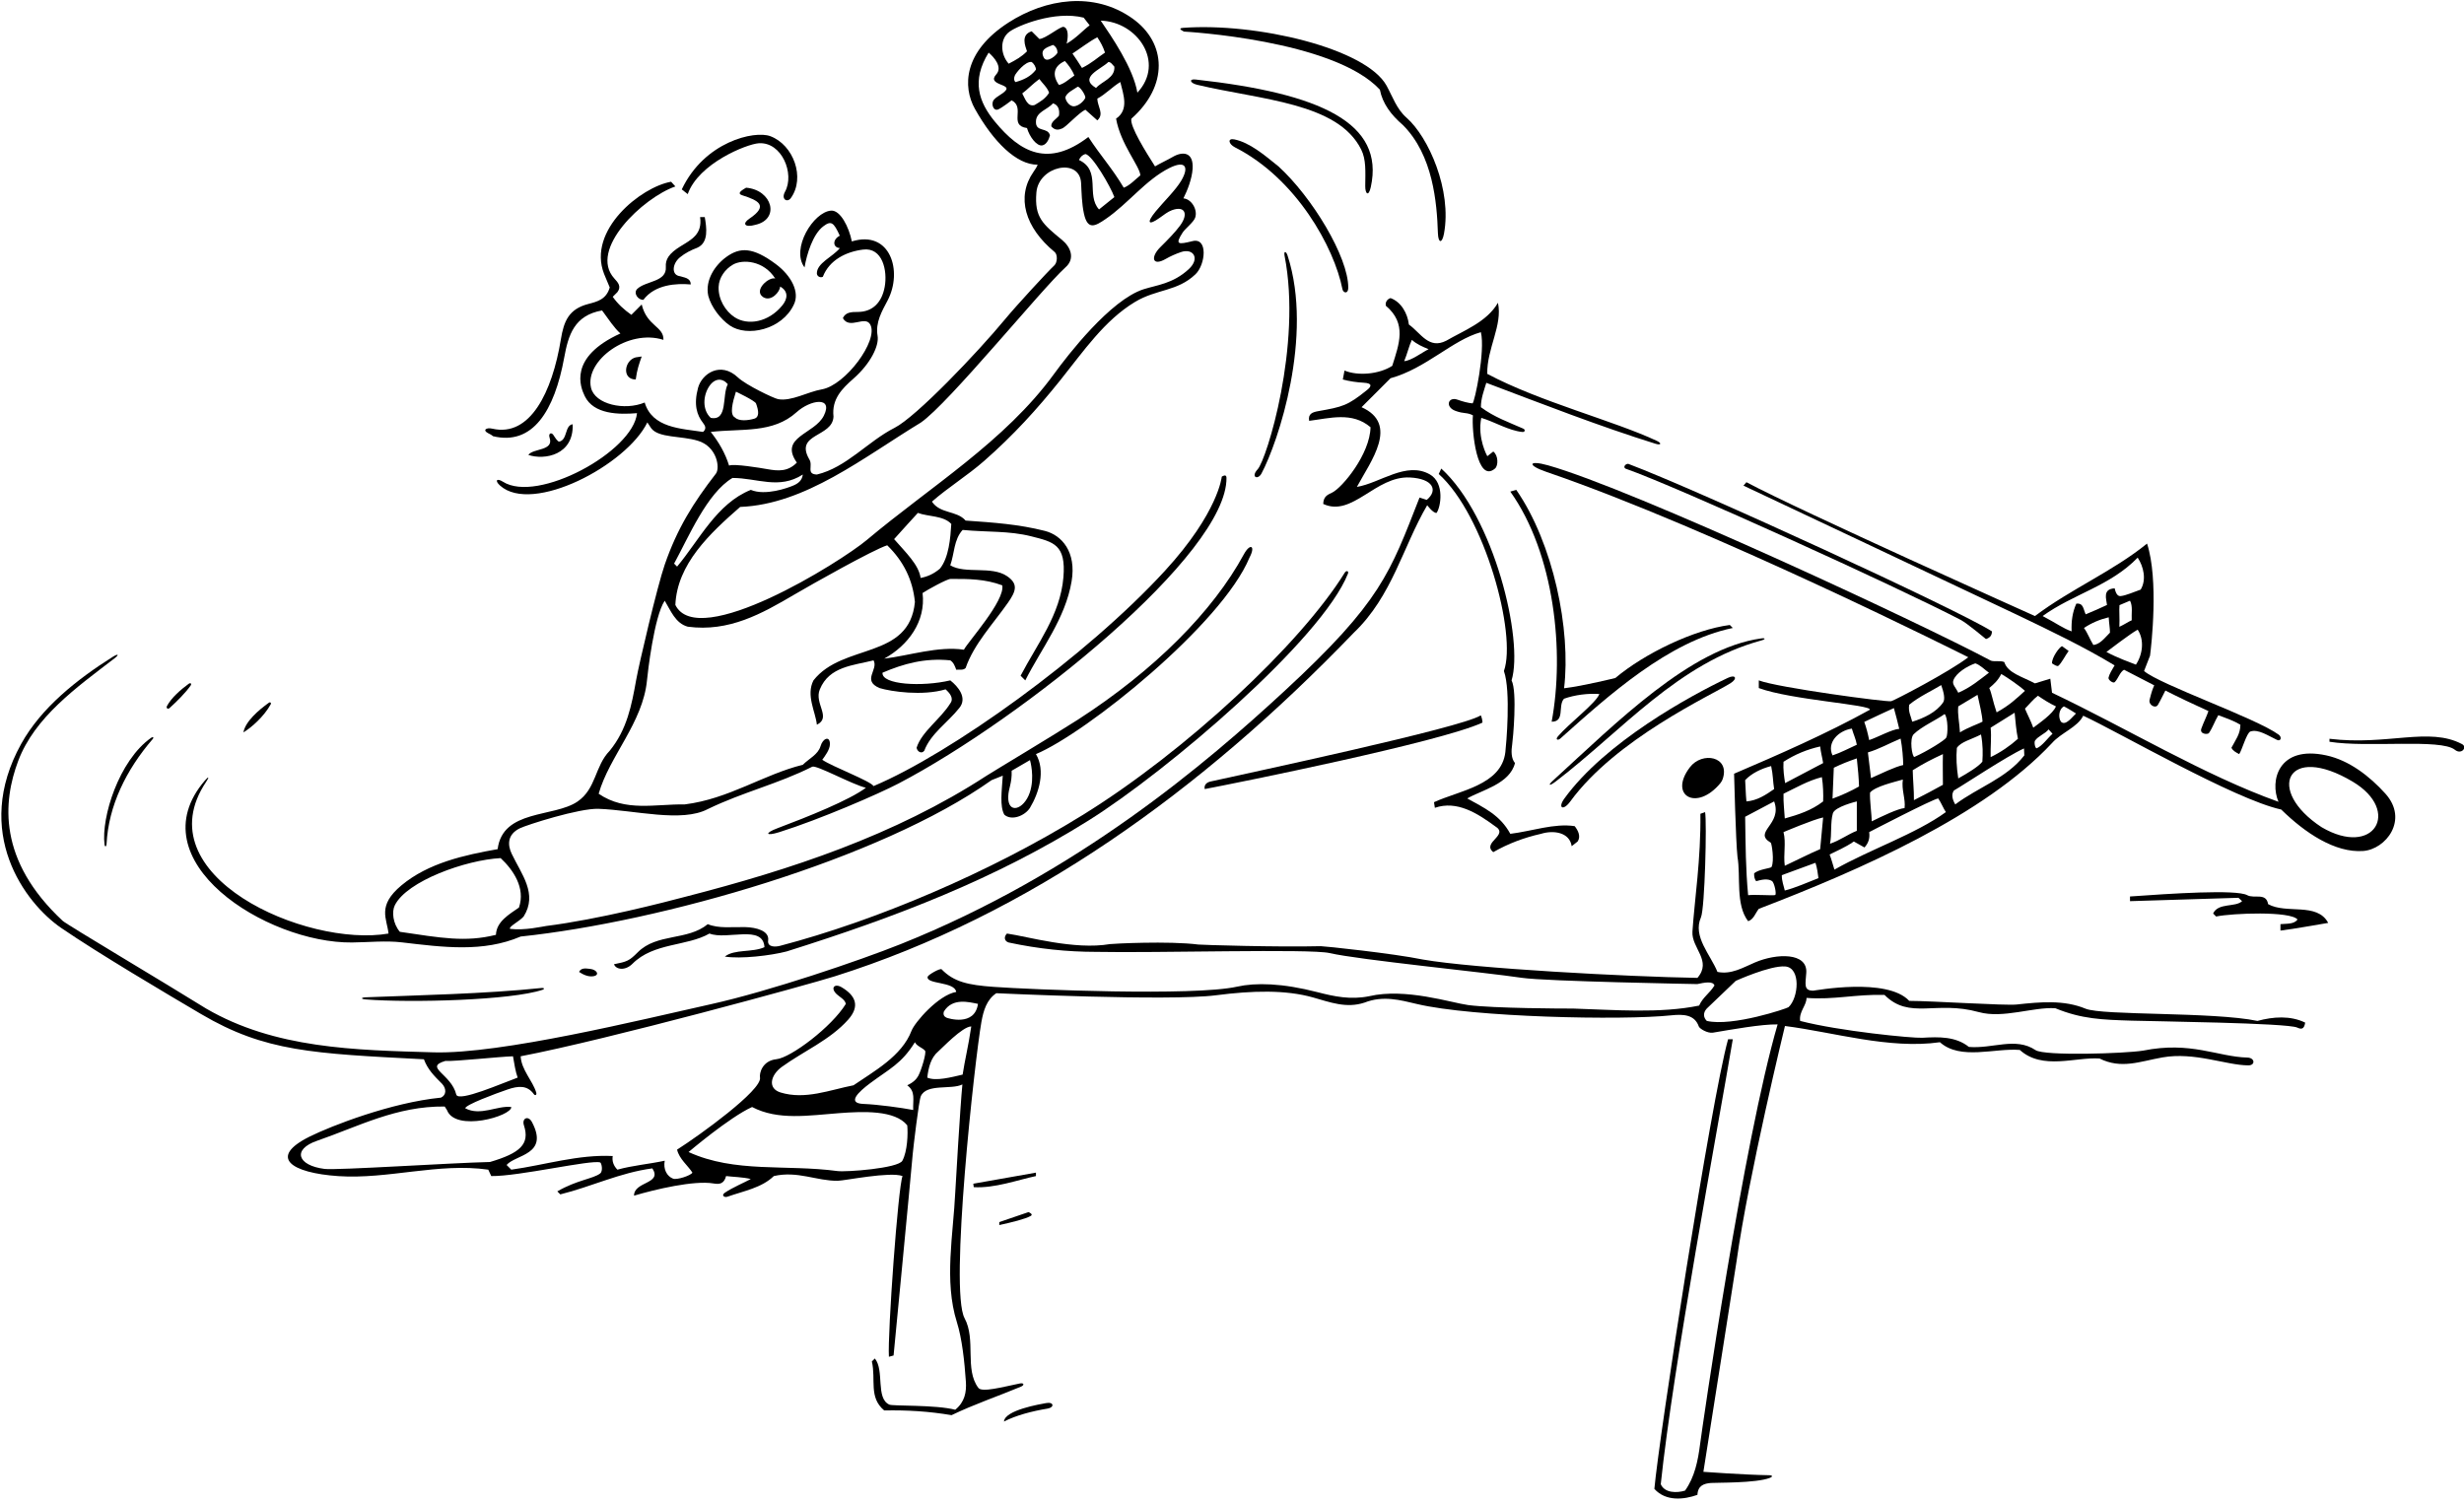 <?xml version="1.0" encoding="UTF-8"?>
<svg xmlns="http://www.w3.org/2000/svg" xmlns:xlink="http://www.w3.org/1999/xlink" width="518pt" height="316pt" viewBox="0 0 518 316" version="1.1">
<g id="surface1">
<path style=" stroke:none;fill-rule:nonzero;fill:rgb(0%,0%,0%);fill-opacity:1;" d="M 474.578 214.629 C 465.258 212.688 442 213.535 438.449 212.062 C 433.898 210.176 428.941 210.641 423.93 211.184 C 421.578 211.438 405.945 210.418 401.375 210.418 C 396.715 205.402 381.488 208.273 381.176 208.273 C 379.109 208.266 379.574 206.855 379.73 204.504 C 380.012 200.211 373.512 200.383 368.938 202.34 C 366.379 203.434 363.953 204.926 361.055 204.328 C 359.609 200.719 355.801 196.895 357.586 192.855 C 358.41 190.984 358.844 172.781 358.457 170.727 L 357.469 171.086 C 357.59 180.637 356.238 189.141 355.797 195.844 C 355.57 199.328 359.98 201.973 356.844 205.582 C 342.312 205.348 309.883 203.609 299.141 201.727 C 292.855 200.43 278.293 198.902 277.672 198.918 C 268.688 199.148 252.516 198.652 251.93 198.574 C 245.68 197.777 233.824 198.398 233.344 198.48 C 225.848 199.762 216.02 196.883 211.691 196.262 C 210.973 196.98 211.152 197.875 212.051 198.145 C 218.32 199.488 224.414 200.113 230.418 200.113 C 242.871 200.383 275.449 199.418 279.523 200.367 C 285.645 201.793 312.125 204.402 319.945 205.57 C 324.922 206.316 356.816 206.887 356.816 206.887 C 358.254 206.578 360.137 206.18 360.426 207.191 C 359.352 208.895 358.008 209.613 357.203 211.406 C 348.957 213.105 339.371 212.301 330.68 212.031 C 329.211 212.051 313.875 211.992 308.648 211.297 C 305.164 210.836 295.477 207.645 287.852 209.434 C 283.949 210.223 280.516 209.504 277 208.594 C 269.539 206.664 263.973 206.559 260.078 207.426 C 250.969 209.457 216.523 208.027 208.887 207.473 C 203.48 207.078 200.535 206.43 197.953 203.781 C 197.656 203.48 195.105 204.949 195.02 205.34 C 194.648 206.973 200.668 206.297 201.027 208.535 C 197.27 209.176 192.301 214.938 191.625 216.707 C 189.582 222.043 183.719 225.219 179.434 228.16 C 174.426 229.145 169.27 231.258 164.098 229.676 C 161.309 228.82 161.984 226.02 164.363 224.293 C 168.863 221.031 174.52 218.633 178.312 214.359 C 180.801 211.555 179.941 209.34 176.934 207.555 C 175.469 206.684 174.48 207.676 175.906 209.02 C 176.555 209.633 177.625 210.109 177.82 211.047 C 174.848 215.898 166.258 222.363 163.227 222.68 C 160.273 222.992 159.605 225.605 159.773 226.543 C 160.25 229.172 147 238.734 142.34 241.691 C 142.789 243.66 144.672 245.094 145.566 246.527 C 145.207 247.156 142.293 248.098 141.504 247.793 C 140.191 247.289 139.406 245.812 139.742 244.02 C 136.426 244.734 133.023 245.004 129.797 245.902 C 128.988 245.094 128.633 244.109 128.812 243.035 C 121.555 242.676 114.566 244.914 107.484 245.902 L 106.5 244.914 C 108.379 242.711 115.473 242.789 111.84 235.91 C 111.059 234.426 109.656 235.086 110.145 236.586 C 111.441 240.547 109.32 242.43 103.008 244.289 C 94.941 244.469 70.738 246.062 68.234 245.746 C 62.5 245.02 61.406 241.645 66.629 239.84 C 75.367 236.82 83.336 232.512 93.488 232.625 L 93.957 233.355 C 95.723 238.07 107.605 234.629 107.484 232.73 C 104.531 232.371 101.035 234.699 97.809 233 C 97.809 232.281 104.07 229.945 106.711 229.043 C 108.887 228.297 110.844 228.078 112.23 230.031 C 112.492 230.402 112.895 230.219 112.723 229.66 C 111.957 227.172 109.605 224.918 109.457 222.066 C 127.832 218.547 169.945 207.008 175.555 205.234 C 216.211 192.387 252.422 166.465 284.625 133.004 C 292.688 125.301 294.93 114.906 300.035 106.215 C 300.035 106.215 301.289 107.918 302.008 107.828 C 302.879 106.633 303.758 101.547 300.605 99.742 C 295.652 96.906 290.133 101.562 285.254 102.363 C 288.18 96.941 294.188 89.184 286.238 85.605 L 292.332 79.516 C 299.762 77.477 305.355 71.48 311.324 69.836 C 312.273 73.781 310.027 84.516 309.57 84.805 C 308.699 84.73 307.543 84.438 306.414 84.027 C 304.445 83.316 303.719 85.547 305.977 86.379 C 307.777 87.043 308.352 86.645 309.648 87.312 C 309.348 90.586 310.52 101.711 314.281 98.508 C 315.016 97.895 315 95.73 313.926 94.926 L 312.672 95.91 C 312.672 95.91 310.535 92.141 311.406 87.848 C 314.195 88.676 317.137 90.52 320.047 90.816 C 320.594 90.871 320.723 90.332 320.223 90.109 C 317.191 88.77 314.094 87.684 311.324 85.605 C 311.324 83.727 311.988 82.07 312.461 80.48 C 324.156 84.895 336.438 89.691 348.062 93.301 C 349.172 93.645 349.434 93.207 348.289 92.672 C 339.23 88.426 323.719 84.484 312.66 78.598 C 312.57 73.223 315.934 68.395 314.91 63.652 C 312.582 67.688 307.727 69.492 304.047 71.625 C 300.371 73.508 298.691 70.016 296.184 68.223 C 295.914 65.895 294.57 63.477 292.332 62.668 C 291.703 62.848 291.164 63.477 291.344 64.281 C 295.824 68.047 294.121 72.348 292.688 76.914 C 289.91 78.707 285.434 79.066 282.652 77.902 L 282.297 79.781 C 283.609 80.145 285.195 80.379 286.719 80.465 C 288.496 80.562 288.363 81.203 287.441 81.949 C 283.277 85.316 282.273 85.52 277.109 86.441 C 275.969 86.645 274.941 86.977 275.219 88.473 C 279.52 87.938 284.266 86.504 288.121 89.816 C 288.016 95.48 282.176 102.523 280.062 103.555 C 279.137 104.004 278.23 104.316 278.176 105.945 C 284.309 108.793 289.176 100.004 296.414 100.383 C 301.27 100.637 302.383 103.062 299.941 105.094 L 298.426 104.602 C 292.223 120.398 290.449 126.426 269.992 145.312 C 253.66 160.387 226.629 183.574 189.34 198.488 C 180.609 201.98 161.777 208.371 149.535 211.098 C 134.68 214.406 105.324 221.633 91.191 221.238 C 74.578 220.773 57.793 220.453 43.332 212.031 C 34.551 206.566 14.043 194.395 13.172 193.586 C -0.512 180.836 0.625 168.492 3.82 159.988 C 7.277 150.785 16.059 144.543 24.066 138.41 C 25.133 137.594 24.863 137.359 23.68 138.102 C 16.223 142.805 8.676 148.766 4.453 156.387 C -5.844 174.965 5.23 189.855 12.879 195.094 C 20.723 200.465 34.953 208.879 42.285 213.195 C 55.715 221.105 65.746 221.488 89.117 222.695 C 89.926 224.844 91.18 226.098 92.973 227.891 C 93.863 228.891 93.867 230.219 92.703 230.758 C 82.289 231.781 69.664 236.68 65.102 238.945 C 56.305 243.316 61.203 246.582 71.125 247.258 C 81.586 247.965 92.18 244.406 102.648 245.902 L 103.273 247.246 C 109.012 247.336 124.25 243.762 126.176 244.387 C 126.453 244.477 126.84 246.176 126.168 246.699 C 124.758 247.801 121.215 248.098 117.164 250.469 L 117.789 251.098 C 124.332 249.484 130.336 246.527 137.145 245.633 C 139.297 248.949 133.289 248.32 133.289 251.367 C 137.727 250.051 145.926 248.102 150.016 248.805 C 151.195 249.008 152.203 248.938 152.645 247.246 C 153.988 247.422 156.219 247.457 157.84 247.871 C 156.652 248.527 154.004 249.645 152.383 250.75 C 151.562 251.309 152.285 251.816 152.934 251.586 C 156.359 250.379 160.121 249.73 162.68 247.246 C 167.668 246.098 171.691 248.297 176.125 248.238 C 177.586 248.219 187.141 246.258 189.738 247.246 C 188.805 249.508 186.578 280.305 186.871 285.234 L 187.855 284.965 C 187.855 284.965 191.395 248.207 191.891 242.492 C 191.98 241.477 193.16 231.391 193.578 230.461 C 194.797 227.75 199.988 229.152 202.32 227.984 C 201.875 232.449 200.879 249.484 200.824 250.621 C 200.418 259.484 198.43 269.273 201.152 277.93 C 202.262 281.461 202.766 286.266 203.055 290.477 C 203.203 292.676 202.824 294.738 200.816 296.375 C 196.695 295.301 187.723 295.637 186.965 295.297 C 184.027 293.977 185.98 288.086 183.914 285.594 L 183.289 286.219 C 184.184 290.074 182.57 293.746 185.887 296.523 C 190.812 296.434 195.203 296.703 200.043 297.512 C 204.82 295.211 209.918 293.492 214.641 291.516 C 215.414 291.191 215.281 290.668 214.375 290.855 C 210.777 291.586 206.434 292.785 205.68 291.781 C 202.73 287.871 205.234 281.66 202.777 277.121 C 199.559 271.184 204.949 222.586 206.316 214.863 C 206.746 212.453 207.43 210.156 209.449 208.805 C 209.449 208.805 245.711 210.52 255.629 209.238 C 263.34 208.242 270.266 208.074 276.004 209.688 C 279.59 210.695 283.043 212.051 286.867 210.777 C 290.762 209.25 294.316 210.23 297.895 211.078 C 309.578 213.852 340.918 214.559 351.32 213.457 C 353.961 213.176 356.262 213.324 357.133 215.793 C 357.301 216.27 358.988 217.285 360.113 217.098 C 364.023 216.445 370.363 215.293 373.703 215.363 C 366.523 239.965 357.852 300.133 357.402 303.637 C 356.953 307.141 356.262 310.547 354.246 313.371 C 352.543 313.906 349.945 313.906 349.137 312.023 C 351.75 287.086 361.098 237.359 364.281 218.484 L 363.293 218.484 C 359.695 231.379 348.734 302.375 347.793 313.012 C 350.215 315.699 354.004 315.273 356.844 314.266 C 356.945 312.281 358.234 311.887 359.703 311.766 C 360.824 311.676 369.148 311.832 372.059 310.703 C 372.715 310.449 372.676 310.152 371.938 310.141 C 366.547 310.051 358.098 309.426 358.098 309.426 C 360.211 295.93 364.855 266.719 365.066 265.184 C 367.566 247.227 375.246 215.699 375.246 215.699 C 385.371 216.973 397.164 220.633 407.824 219.109 C 412.125 222.965 419.426 220.285 424.621 220.734 C 429.371 225.035 436.359 222.176 441.379 222.535 C 445.984 224.809 449.82 223.156 454.59 222.305 C 461.332 221.102 467.996 223.949 472.645 223.977 C 474.188 223.984 474.059 222.379 472.453 222.336 C 466.172 222.168 460.59 218.852 450.516 220.879 C 446.684 221.492 429.809 222.035 427.926 220.77 C 423.734 217.957 418.945 220.516 413.918 220.098 C 411.141 217.883 407.645 217.969 404.133 218.172 C 402.098 218.289 386.637 216.773 378.438 214.629 C 378.168 212.66 379.781 211.406 379.781 209.793 C 385.516 210.238 390.176 208.984 396.176 209.164 C 401.469 214.457 406.922 210.266 416.004 212.777 C 421.109 214.191 427.453 211.656 432.086 211.965 C 437.641 214.25 441.941 214.379 448.098 214.574 C 452.562 214.715 480.84 215.055 482.945 216.031 C 483.738 216.398 484.391 216.469 484.613 214.988 C 481.477 213.465 477.895 213.734 474.578 214.629 Z M 296.812 71.449 C 297.797 72.348 299.098 72.914 300.328 73.406 C 299.016 74.066 296.617 75.867 295.199 75.922 C 295.848 74.398 296.184 72.793 296.812 71.449 Z M 93.598 223.051 C 95.773 223.156 104.887 222.156 107.844 222.066 C 108.113 223.59 108.367 225.309 108.828 226.547 C 105.605 227.711 96.449 231.738 95.926 230.133 C 94.895 225.77 89.027 224.398 93.598 223.051 Z M 189.703 244.02 C 188.836 245.629 177.852 246.438 176.051 246.195 C 165.215 244.742 154.508 246.652 144.754 242.195 C 144.754 242.195 153.359 234.879 158.109 232.73 C 163.555 235.594 170.027 234.5 176.398 234.02 C 181.492 233.637 188.148 233.359 190.727 236.582 C 190.902 238.301 190.773 242.043 189.703 244.02 Z M 193.047 226.18 C 192.656 226.887 192.008 227.566 190.727 228.16 C 192.516 229.504 191.891 231.117 191.98 233.355 C 189.574 232.891 184.539 232.195 181.539 232.082 C 177.926 231.949 180.508 229.527 182.934 227.719 C 186.973 224.707 189.512 223.66 192.34 219.109 C 192.73 219.949 193.891 220.23 194.469 220.891 C 194.812 221.289 193.691 225.008 193.047 226.18 Z M 202.371 225.918 C 200.043 226.457 196.727 227.352 194.938 226.547 C 195.184 224.441 195.688 222.344 197.254 221.039 C 197.949 220.457 202.344 215.789 204.188 215.789 C 203.562 220.039 202.844 222.801 202.371 225.918 Z M 198.949 213.934 C 198.527 213.715 198.211 213.371 198.43 212.66 C 200.223 209.703 203.73 210.68 205.598 211.047 C 204.91 215.891 199.219 214.074 198.949 213.934 Z M 375.996 211.742 C 375.723 212 364.191 215.887 358.812 214.629 C 358.098 213.914 357.98 212.934 358.812 212.031 L 364.906 206.207 C 364.906 206.207 372.129 202.934 375.301 203.18 C 378.629 203.441 378.133 209.758 375.996 211.742 "/>
<path style=" stroke:none;fill-rule:nonzero;fill:rgb(0%,0%,0%);fill-opacity:1;" d="M 21.973 177.523 C 22.051 178.148 22.371 178.008 22.402 177.441 C 22.801 169.391 26.551 161.812 32.082 155.395 C 32.395 155.035 32.184 154.82 31.781 155.102 C 24.992 159.867 21.27 171.848 21.973 177.523 "/>
<path style=" stroke:none;fill-rule:nonzero;fill:rgb(0%,0%,0%);fill-opacity:1;" d="M 74.02 198.141 C 77.523 198.105 81.059 197.715 84.488 198.117 C 93.148 199.137 101.551 200.27 109.457 196.891 C 138.906 193.805 184.941 180.699 208.465 164.008 L 210.809 163.074 C 210.602 166.32 210.145 169.48 211.133 171.27 C 212.652 172.617 215.453 171.531 216.531 169.828 C 218.41 166.695 219.844 162.035 217.785 158.539 C 228.395 154.09 256.887 131.215 262.672 117.234 C 264.023 114.707 262.809 114.105 261.48 116.559 C 255.016 128.477 242.758 140.883 226.602 151.297 C 221.816 154.383 208.719 162.227 207.395 163.086 C 188.07 175.66 166.113 182.848 144.312 188.469 C 139.629 189.707 125.883 193.281 114.801 194.676 C 114.082 194.766 110.316 195.664 107.219 195.277 C 106.934 194.777 109.105 193.777 110.086 192.68 C 113.09 187.91 109.617 183.805 107.566 179.477 C 106.738 177.723 106.559 175.473 109.277 174.137 C 110.758 173.41 121.781 169.895 125.828 170.039 C 133.434 170.316 143.301 172.988 148.793 170.098 C 156.234 166.496 163.531 164.828 170.75 161.191 C 171.617 160.758 179.078 164.902 182.035 165.617 C 178.543 168.223 169.938 171.676 163.395 174.141 C 160.699 175.152 160.938 175.855 163.844 174.941 C 172.414 172.246 184.68 166.926 188.926 164.703 C 214.973 151.074 258.027 116.469 257.84 100.445 C 257.828 99.512 256.848 100.215 256.848 100.215 C 256.848 100.215 256.152 107.742 244.891 120.012 C 228.344 138.039 199.871 158.43 183.645 165.262 C 183.02 164.188 174.926 161.16 172.863 159.727 C 173.43 158.949 174.461 157.602 174.473 156.449 C 174.492 154.637 173 155.148 172.496 156.879 C 171.988 158.625 170.082 159.473 168.773 160.781 C 160.441 162.844 153.273 167.949 143.953 169.113 C 137.684 169.023 131.5 170.727 125.855 166.871 C 128.105 158.969 135.156 151.945 136.016 143.016 C 136.152 141.555 137.504 129.602 139.742 126.285 C 140.996 128.348 141.98 131.035 144.582 131.75 C 153.277 132.91 160.172 129.008 167.012 124.988 C 170.746 122.797 183.559 115.578 186.516 114.637 C 190.008 118.039 191.891 121.984 192.34 126.555 C 191.172 138.738 177.195 135.156 171.012 143.039 C 169.398 146.176 171.461 149.672 171.73 152.359 C 174.867 150.836 171.102 147.879 172.355 144.922 C 174.328 140.082 179.434 139.902 183.645 138.828 C 184.723 140.801 181.137 143.039 184.902 144.652 C 187.359 145.398 193.949 146.355 198.789 144.922 C 199.684 145.727 200.582 146.805 199.773 147.879 C 197.715 151.195 193.77 153.793 192.695 157.195 C 192.785 157.914 193.684 158.629 194.309 157.824 C 195.652 154.238 199.238 151.91 201.656 148.863 C 203.449 146.715 201.387 144.297 199.773 143.039 C 193.852 144.434 185.297 143.961 185.527 141.426 C 189.918 139.547 194.398 138.289 199.773 138.828 C 200.492 139.277 200.762 140.082 201.027 140.801 C 201.656 140.711 202.461 140.98 203 140.441 C 204.742 135.387 208.781 131.172 211.93 126.668 C 213.621 124.246 214.09 122.746 211.703 121.121 C 208.445 118.906 202.91 120.73 199.773 118.848 C 200.672 116.34 200.492 113.473 202.371 111.41 C 207.578 111.914 212.078 111.555 216.824 112.758 C 221.496 113.945 224.137 114.48 223.559 121.375 C 222.895 129.246 218.082 135.328 214.559 142.055 L 215.543 143.039 C 218.922 136.363 223.965 130.047 225.281 122.211 C 226.32 116.027 223.23 112.516 219.648 111.609 C 214.145 110.219 208.969 109.859 203 109.441 C 201.117 107.289 197.664 108.066 195.918 105.461 C 199.277 102.504 203.395 99.969 206.871 96.922 C 213.062 91.492 218.02 86.023 222.906 79.93 C 227.793 73.832 232.188 67.344 238.605 63.48 C 243.195 60.719 247.516 61.309 251.328 57.652 C 253.438 55.629 253.996 49.891 250.707 50.691 C 247.672 51.434 246.961 51.477 248.629 48.883 C 249.125 48.109 250.922 46.715 251.254 45.77 C 251.828 44.141 250.531 41.848 248.785 41.703 C 249.648 39.98 250.582 37.594 250.719 35.488 C 250.949 31.891 248.598 31.781 246.535 32.992 C 245.535 33.582 243.801 34.383 242.82 34.98 C 240.973 32.086 237.41 26.418 237.855 24.945 C 245.605 18.094 245.352 9.031 238.039 3.859 C 229.961 -1.855 219.82 -0.281 212.035 4.727 C 202.469 10.883 202.371 18.27 204.953 22.883 C 208.82 29.789 213.684 34.656 218.141 34.625 C 217.977 35.098 217.629 35.609 217.273 36.125 C 213.578 41.41 215.484 47.852 221.727 52.992 C 222.363 53.523 222.312 55.188 221.629 55.816 C 220.363 56.977 213.707 64.195 211.336 67.066 C 205.469 74.16 192.609 87.637 188.066 89.941 C 182.434 92.801 177.938 98.293 171.73 99.762 C 169.398 99.672 171.012 97.883 170.117 96.535 C 166.98 91.07 175.047 91.969 175.223 87.578 C 174.82 83.902 177.016 81.711 179.426 79.594 C 183.059 76.398 184.84 72.652 184.492 70.602 C 184.012 67.777 185.383 65.48 186.598 63.168 C 189.824 57.031 187.191 48.273 179.078 50.754 C 178.469 47.703 176.66 44.141 174.711 44.281 C 170.996 44.555 166.211 52.324 169.133 56.219 C 169.602 53.453 170.883 49.258 173.051 47.602 C 174.723 46.324 175.254 46.707 176.547 49.551 C 174.934 50.387 175.086 52.07 176.566 52.156 C 175.078 54.004 171.617 55.332 171.73 57.562 C 171.809 58.109 172.445 58.457 172.984 58.188 C 174.352 54.648 177.883 52.914 181.445 52.469 C 185.508 51.957 186.613 56.867 185.988 60.309 C 185.398 63.531 183.508 65.578 180.324 65.582 C 179.016 65.582 177.766 65.613 177.195 66.879 C 178.613 69.398 181.895 66.18 182.977 68.273 C 184.699 71.609 177.711 81 172.777 81.855 C 169.793 82.371 166.348 84.434 163.574 83.914 C 162.648 83.738 156.836 80.957 155.129 79.348 C 151.477 75.902 147.551 78.559 146.75 81.531 C 145.789 85.098 146.516 87.281 147.785 88.898 C 148.277 89.527 148.566 90.133 147.805 90.805 C 143.148 90.086 137.145 89.996 135.531 84.621 C 131.312 86.391 125.074 85.027 124.246 81.52 C 122.914 75.867 132.004 69.066 139.473 71.449 C 139.562 68.582 136.031 68.641 134.902 64.012 L 132.73 66.188 C 131.207 65.109 129.887 63.922 128.812 62.398 L 129.797 61.414 C 130.684 60.23 129.93 59.398 129.16 58.559 C 123.609 52.48 135.188 41.562 141.98 39.195 L 141.086 38.207 C 134.762 39.305 123.414 48.402 126.988 57.566 C 127.367 58.535 127.805 59.477 128.184 60.43 C 127.465 62.953 125.562 63.414 123.66 63.91 C 119.574 64.973 118.535 67.523 117.914 71.316 C 116.094 82.453 111.441 91.941 103.523 90.125 C 102.156 89.809 101.438 90.469 102.605 91.062 C 102.98 91.254 103.367 91.434 103.633 91.699 C 111.992 93.738 116.566 86.379 118.617 75.145 C 119.469 70.484 120.703 66.297 126.57 65.266 C 127.902 67.074 129.191 69.031 130.426 70.105 C 119.438 75.109 122 81.363 122.938 83.289 C 124.812 87.145 130.156 87.176 133.918 86.859 C 133.121 94.941 112.988 105.906 105.727 101.273 C 104.449 100.461 103.945 101.016 105.121 102.078 C 111.93 108.207 131.738 97.758 136.09 88.805 L 136.891 90.02 C 138.457 92.121 143.203 91.578 146.734 92.668 C 150.77 93.91 151.402 98.41 150.504 99.57 C 145.711 105.762 142.367 111.117 139.742 118.715 C 138.184 123.223 134.352 139.523 133.742 142.93 C 132.801 148.199 131.832 153.359 128.184 157.824 C 125.023 161.055 125.371 165.816 121.395 168.523 C 116.43 171.895 105.672 170.113 104.617 178.52 C 97.672 179.754 90.082 181.391 84.398 186.129 C 79.215 190.449 81.348 193.109 81.68 196.262 C 64.375 199.266 30.078 184.086 43.352 164.344 C 44.039 163.324 43.887 163.145 43.078 164.086 C 28.594 180.926 56.012 198.336 74.02 198.141 Z M 212.676 162.035 L 216.531 159.797 C 216.531 159.797 217.598 163.379 216.484 166.633 C 215.23 170.281 211.84 171.238 211.957 167.465 C 212.016 165.703 212.77 164.652 212.676 162.035 Z M 199.832 121.711 C 203.562 121.684 207.117 121.715 210.703 123.059 C 211.32 126.305 203.449 134.977 202.641 136.59 C 197.266 135.781 191.082 137.844 185.887 138.469 C 190.902 135.691 194.668 130.676 193.949 124.672 C 195.027 123.953 199.09 121.715 199.832 121.711 Z M 199.988 110.156 C 199.809 113.113 199.48 117.223 197.598 119.551 C 196.266 120.672 194.969 121.234 193.535 121.504 C 193.172 118.746 190.434 116.176 187.965 113.34 C 188.875 112.293 192.965 107.828 192.965 107.828 C 195.027 108.633 198.375 108.363 199.988 110.156 Z M 239.109 19.48 C 238.238 14.301 233.664 7.66 231.402 4.34 C 239.105 4.547 245.016 13.121 239.109 19.48 Z M 230.418 18.496 C 226.652 16.258 231.492 14.555 233.016 13.031 C 233.555 13.031 233.91 13.656 234.27 14.016 C 234.449 16.434 231.672 17.062 230.418 18.496 Z M 232.301 11.059 C 230.688 12.133 229.523 13.273 227.461 14.285 C 226.82 13.309 226.164 12.223 225.461 11.258 C 226.984 10.27 229.078 8.66 230.688 7.836 C 231.402 8.91 231.926 9.895 232.301 11.059 Z M 218.5 16.613 C 219.176 17.551 220.129 18.316 220.555 19.496 C 219.715 20.828 218.68 21.363 217.516 22.078 C 215.992 22.527 215.523 20.734 214.902 19.641 C 215.84 18.973 217.145 17.594 218.5 16.613 Z M 213.477 17.258 C 213.117 16.898 213.141 16.379 213.344 15.883 C 213.547 15.387 215.52 12.852 216.863 13.031 C 217.398 13.391 217.785 14.105 217.785 14.645 C 216.711 16.078 215.18 16.793 213.477 17.258 Z M 219.398 12.047 C 218.59 10.344 220.09 9.973 221.367 9.445 C 221.992 9.758 222.32 10.434 222.309 11.031 C 222.301 11.465 220.023 13.48 219.398 12.047 Z M 223.871 12.828 C 224.516 13.535 225.379 14.633 225.859 15.883 C 224.871 16.512 223.785 17.602 222.621 17.867 C 221.215 15.879 221.379 13.957 223.871 12.828 Z M 226.566 18.227 C 227.102 18.227 228.355 20.188 228.141 20.617 C 227.754 21.391 226.766 22.223 225.848 22.348 C 224.953 22.438 224.055 21.363 223.965 20.469 C 224.234 19.48 225.668 18.855 226.566 18.227 Z M 212.199 6.68 C 213.984 5.363 221.727 2.188 227.82 3.711 L 229.074 5.324 C 227.641 6.398 226.297 7.977 224.234 9.18 C 224.609 7.676 224.605 5.93 223.621 5.652 C 222.945 5.465 219.754 8.191 218.5 8.191 L 216.887 6.578 C 214.559 7.297 215.508 9.633 215.902 10.789 C 214.738 11.953 213.66 12.555 212.051 13.391 C 210.297 11.414 210.152 8.191 212.199 6.68 Z M 209.121 25.535 C 205.801 21.492 204.16 16.984 207.84 11.059 C 209.004 12.047 210.805 14.117 209.449 15.629 C 207.328 17.949 212.879 17.629 211.332 19.121 C 210.688 19.832 209.582 20.215 208.941 20.977 C 208.27 21.773 208.82 23.441 209.859 23 C 210.633 22.672 212.676 21.094 212.676 21.094 C 215.633 22.617 211.961 26.383 215.902 26.918 C 216.414 28.715 217.957 30.828 219.152 30.559 C 220.031 30.363 220.527 29.258 220.73 28.453 C 220.281 26.66 217.703 27.883 217.785 25.574 C 217.785 23.516 220.203 23.066 221.367 21.723 C 222.531 22.078 222.801 23.156 222.621 24.32 C 222.086 25.035 220.922 25.574 221.012 26.559 C 221.801 27.48 222.566 27.328 223.348 26.984 C 224.156 26.629 226.922 23.602 228.176 23.066 L 230.688 25.305 C 232.211 23.961 230.688 22.348 230.688 20.734 C 232.391 19.84 233.836 18.258 235.523 17.242 C 236.152 19.84 237.406 23.066 234.629 24.945 C 235.59 30.348 239.645 34.98 239.734 36.863 C 238.75 37.652 237.496 39.016 236.242 39.461 C 233.734 35.25 231.492 32.922 228.805 28.801 C 220.375 35.223 214.543 32.129 209.121 25.535 Z M 234.27 41.434 L 231.047 44.031 C 228.266 40.984 231.582 35.879 226.836 33.637 C 227.191 32.832 227.652 32.555 228.176 32.383 C 229.609 32.562 233.465 39.195 234.27 41.434 Z M 193.594 88.832 C 199.461 84.785 218.84 60.91 223.965 56.23 C 226.078 54.406 225.105 51.953 223.289 50.457 C 219.211 47.098 217.441 45.711 217.879 40.457 C 218.344 34.902 227.004 33.047 227.277 38.496 C 227.375 40.406 227.414 42.84 227.879 44.926 C 228.66 48.488 230.281 47.516 232.441 46.043 C 237.129 42.848 240.867 37.812 245.812 35.336 C 249.281 33.598 250.02 35.141 248.309 38.016 C 247.121 40.004 244.664 42.379 242.988 44.406 C 240.871 46.973 241.523 47.414 243.734 45.836 C 244.738 45.117 245.504 44.512 246.363 44.195 C 249.059 43.199 249.922 44.914 248.098 47.41 C 247.066 48.82 245.434 50.48 243.945 51.949 C 241.816 54.051 242.238 56.059 245.047 54.445 C 246.066 53.859 247.141 53.387 248.273 52.996 C 250.836 52.113 252.359 54.316 249.91 56.582 C 246.59 59.66 243.164 59.926 240.402 60.812 C 233.43 63.059 224.488 74.633 221.59 78.617 C 211.262 92.809 195.559 102.316 182.234 113.516 C 176.723 118.148 146.746 136.875 141.98 127.18 C 142.34 118.578 149.238 112.129 155.602 106.574 C 169.312 106.035 181.496 96.18 193.594 88.832 Z M 154.711 82.34 C 154.711 82.34 158.73 84.242 158.941 84.828 C 159.473 86.305 159.715 87.691 158.551 88.027 C 157.289 88.395 155.359 88.613 154.512 87.766 C 153.32 87.168 154.02 84.539 154.711 82.34 Z M 149.109 81.191 C 150.266 79.473 151.871 79.434 153.004 80.77 C 151.75 83.098 153.094 88.562 149.418 87.848 C 147.625 86.203 147.766 83.188 149.109 81.191 Z M 149.418 90.805 C 155.945 90.051 162.473 91.172 167.465 86.656 C 170.367 84.031 175.223 83.27 173.203 87.367 C 171.273 91.293 163.699 91.832 167.52 97.254 C 165.609 99.219 163.531 99.023 161.309 98.629 C 159.883 98.379 154.258 97.434 153.273 97.883 C 152.465 95.281 151.121 92.953 149.418 90.805 Z M 153.988 100.48 C 159.188 100.48 163.754 102.988 168.773 99.762 C 168.605 101.055 167.777 101.648 166.77 102.078 C 165.613 102.57 160.91 104.281 157.84 102.988 C 150.672 105.855 147 113.562 142.34 119.117 L 141.715 118.488 C 144.73 112.98 148.621 103.66 153.988 100.48 Z M 83 190.324 C 85.516 185.211 97.969 180.773 105.246 180.402 C 107.844 182.82 110.531 186.676 109.098 190.797 C 107.039 192.23 104.352 193.754 104.262 196.531 C 97.809 198.145 92.648 197.164 84.062 195.898 C 82.574 194.137 82.344 191.652 83 190.324 "/>
<path style=" stroke:none;fill-rule:nonzero;fill:rgb(0%,0%,0%);fill-opacity:1;" d="M 56.906 148.078 C 57.074 147.777 56.812 147.527 56.52 147.738 C 54.383 149.266 51.566 151.688 51.172 153.973 C 52.844 152.961 55.473 150.672 56.906 148.078 "/>
<path style=" stroke:none;fill-rule:nonzero;fill:rgb(0%,0%,0%);fill-opacity:1;" d="M 113.895 207.703 C 101.961 208.953 87.676 209.23 76.918 209.664 C 75.902 209.703 75.746 210.027 76.91 210.117 C 86.473 210.855 107.559 210.297 114.074 208.078 C 114.562 207.91 114.359 207.652 113.895 207.703 "/>
<path style=" stroke:none;fill-rule:nonzero;fill:rgb(0%,0%,0%);fill-opacity:1;" d="M 111.07 95.641 C 114.527 96.793 120.645 95.637 120.391 89.191 C 118.691 89.434 119.34 92.453 117.574 92.844 C 117.262 92.914 116.609 91.879 116.371 91.5 C 115.941 90.801 115.219 91.059 115.547 92.051 C 116.461 94.832 112.078 94.215 111.07 95.641 "/>
<path style=" stroke:none;fill-rule:nonzero;fill:rgb(0%,0%,0%);fill-opacity:1;" d="M 121.734 204.328 C 122.578 204.891 123.648 205.402 124.723 205.238 C 126.152 205.027 125.504 203.844 124.051 203.691 C 123.152 203.598 122.195 203.398 121.734 204.328 "/>
<path style=" stroke:none;fill-rule:nonzero;fill:rgb(0%,0%,0%);fill-opacity:1;" d="M 165.375 200.023 C 188.688 192.691 209.285 184.73 228.809 172.516 C 245.422 162.117 277.906 134.398 283.371 120.609 C 283.605 120.02 283.027 119.879 282.711 120.383 C 273.402 135.426 249.371 157.887 227.566 171.367 C 208.023 183.453 184.094 193.574 163.996 198.844 C 162.98 199.109 161.281 199.156 161.484 197.703 C 161.77 195.703 159.016 194.957 156.617 194.906 C 153.934 194.852 151.066 195.242 148.793 194.289 C 144.508 197.82 138.098 196.148 134.066 200.211 C 132.254 202.031 131.801 202.172 129.078 202.715 C 129.504 203.867 131.449 204.137 132.969 202.609 C 137.414 198.148 144.379 198.988 149.148 196.262 C 152.824 197.695 160.441 194.289 160.711 199.129 C 158.109 200.297 154.438 199.488 152.375 201.102 C 155.691 201.648 162.066 200.891 165.375 200.023 "/>
<path style=" stroke:none;fill-rule:nonzero;fill:rgb(0%,0%,0%);fill-opacity:1;" d="M 133.648 79.781 C 133.918 77.723 134.367 76.469 134.902 74.945 L 133.637 75.133 C 131.219 75.758 130.691 79.781 133.648 79.781 "/>
<path style=" stroke:none;fill-rule:nonzero;fill:rgb(0%,0%,0%);fill-opacity:1;" d="M 139.977 56.102 C 140.207 59.348 135.703 59.004 133.918 60.785 C 133.113 61.684 134.188 63.117 135.262 63.027 C 137.684 59.801 142.16 59.531 145.207 59.801 C 145.207 58.367 143.789 58.352 142.613 57.992 C 141.16 57.555 141.379 55.391 142.938 54.105 C 144.008 53.223 145.262 52.578 146.551 52.098 C 149.062 51.02 148.523 47.797 148.164 45.645 L 147.18 45.645 C 147.695 49.254 145.355 50.371 143.062 51.785 C 140.609 53.297 139.867 54.551 139.977 56.102 "/>
<path style=" stroke:none;fill-rule:nonzero;fill:rgb(0%,0%,0%);fill-opacity:1;" d="M 159.516 30.117 C 164.363 29.793 167.109 36.539 165.035 40.301 C 164.141 41.922 165.531 42.645 166.246 41.656 C 169.352 37.355 166.801 30.449 161.953 28.633 C 158.609 27.379 148.074 29.781 143.328 39.82 L 144.582 40.809 C 146.844 34.355 156.957 30.289 159.516 30.117 "/>
<path style=" stroke:none;fill-rule:nonzero;fill:rgb(0%,0%,0%);fill-opacity:1;" d="M 148.898 62.188 C 149.516 64.566 151.504 67.102 153.398 68.41 C 157.059 70.945 164.398 69.324 166.879 64.055 C 168.191 61.43 166.352 57.949 163.113 55.531 C 158.23 51.895 155.562 51.973 152.742 53.988 C 150.383 55.672 148.176 58.836 148.898 62.188 Z M 154.105 55.621 C 156.109 54.473 160.574 54.746 162.973 58.562 C 161.719 58.098 158.289 61.035 160.441 62.469 C 162.152 63.531 164.012 61.25 164.004 60.242 C 165.746 61.211 165.637 62.777 164.457 64.215 C 161.516 67.805 157.172 68.469 154.449 66.699 C 152.488 65.426 150.977 62.906 151.074 60.309 C 151.148 58.355 152.434 56.578 154.105 55.621 "/>
<path style=" stroke:none;fill-rule:nonzero;fill:rgb(0%,0%,0%);fill-opacity:1;" d="M 157.52 45.988 C 155.996 47.012 156.523 47.914 158.828 47.258 C 164.043 46.07 162.352 39.922 156.855 39.461 C 155.148 40.41 155.273 40.797 156.039 41.051 C 159.18 42.086 161.812 43.102 157.52 45.988 "/>
<path style=" stroke:none;fill-rule:nonzero;fill:rgb(0%,0%,0%);fill-opacity:1;" d="M 217.785 246.527 L 204.613 248.855 L 204.707 249.578 C 209.098 249.848 213.953 248.055 217.785 247.246 L 217.785 246.527 "/>
<path style=" stroke:none;fill-rule:nonzero;fill:rgb(0%,0%,0%);fill-opacity:1;" d="M 216.227 254.82 L 210.078 256.922 L 210.078 257.547 C 212.715 256.969 215.535 256.285 216.703 255.621 C 217.32 255.27 216.227 254.82 216.227 254.82 "/>
<path style=" stroke:none;fill-rule:nonzero;fill:rgb(0%,0%,0%);fill-opacity:1;" d="M 219.902 294.977 C 218.68 295.211 211.23 296.43 211.062 298.855 C 213.641 297.527 216.961 296.676 220.262 296.125 C 221.691 295.887 221.578 294.66 219.902 294.977 "/>
<path style=" stroke:none;fill-rule:nonzero;fill:rgb(0%,0%,0%);fill-opacity:1;" d="M 248.926 6.641 C 248.926 6.641 280.344 8.332 290.09 18.855 C 290.629 21.723 292.422 24.141 294.93 26.289 C 301.266 32.625 302.078 42.605 302.289 49.027 C 302.363 51.195 303.176 51.223 303.566 49.121 C 305.262 39.98 300.316 28.805 295.691 24.746 C 293.602 22.914 292.789 20.367 291.504 18.023 C 287.176 10.141 264.105 4.727 248.742 5.852 C 247.301 5.957 248.926 6.641 248.926 6.641 "/>
<path style=" stroke:none;fill-rule:nonzero;fill:rgb(0%,0%,0%);fill-opacity:1;" d="M 288.184 39.305 C 291.117 25.867 277.73 19.633 251.352 16.715 C 249.891 16.551 250.145 17.465 251.703 17.832 C 265.211 21.035 281.254 21.578 286.156 31.43 C 287.215 33.551 287.039 36.012 287.012 39.129 C 286.996 40.754 287.715 41.457 288.184 39.305 "/>
<path style=" stroke:none;fill-rule:nonzero;fill:rgb(0%,0%,0%);fill-opacity:1;" d="M 311.258 150.414 C 307.102 153.035 262.508 162.5 254.609 164.273 C 253.605 164.453 253.086 165.082 253.266 165.887 C 259.895 164.633 302.805 156.012 311.621 151.93 C 311.762 151.863 311.414 150.316 311.258 150.414 "/>
<path style=" stroke:none;fill-rule:nonzero;fill:rgb(0%,0%,0%);fill-opacity:1;" d="M 283.441 60.5 C 283.484 54.043 275.816 41.398 268.766 34.98 C 265.84 32.625 262.766 29.973 259.477 29.301 C 258.027 29.004 258.242 30.273 259.629 30.977 C 272.59 37.559 280.516 52.137 282.211 60.77 C 282.379 61.633 283.434 61.867 283.441 60.5 "/>
<path style=" stroke:none;fill-rule:nonzero;fill:rgb(0%,0%,0%);fill-opacity:1;" d="M 270.051 53.773 C 273.742 72.555 266.262 96.648 264.398 98.656 C 262.871 100.301 264.426 100.988 265.203 99.535 C 268.715 92.957 276.16 70.66 270.699 53.773 C 270.344 52.676 269.852 52.766 270.051 53.773 "/>
<path style=" stroke:none;fill-rule:nonzero;fill:rgb(0%,0%,0%);fill-opacity:1;" d="M 313.926 179.148 C 317.062 177.355 320.375 176.102 323.961 175.297 C 326.559 174.488 329.965 174.938 330.41 177.895 L 331.664 176.91 C 332.383 175.836 331.754 174.578 331.039 173.684 C 326.754 173.027 321.988 174.758 317.508 175.297 C 315.359 171.355 312.09 169.883 308.461 167.859 C 311.406 166.117 317.387 164.84 318.492 160.422 C 317.664 159.453 317.688 157.848 317.906 156.461 C 318.062 155.484 319.004 145.488 317.777 143.039 C 320.344 134.527 314.105 108.652 302.992 98.508 L 302.461 99.656 C 312.09 108.277 318.93 133.355 316.164 141.07 C 317.664 145.352 316.641 156.594 316.465 158.121 C 315.652 165.074 306.812 166.184 301.465 168.648 L 301.648 169.828 C 306.309 168.219 310.609 170.996 314.281 173.684 C 317.418 175.566 311.414 177.09 313.926 179.148 "/>
<path style=" stroke:none;fill-rule:nonzero;fill:rgb(0%,0%,0%);fill-opacity:1;" d="M 318.762 102.988 L 317.508 103.348 C 326.824 116.438 328.93 137.141 326.199 151.73 C 329.066 151.73 327.453 148.328 328.797 146.895 C 331.039 146.086 333.906 145.727 336.234 145.906 C 335.531 147.809 329.852 152.086 327.535 154.789 C 326.902 155.527 327.527 155.707 328.02 155.27 C 338.168 146.215 350.715 134.832 364.281 132.02 L 363.652 131.391 C 356.125 132.379 345.777 137.34 339.594 142.535 C 339.594 142.535 332.922 144.203 328.812 144.695 C 330.289 132.402 326.547 114.23 318.762 102.988 "/>
<path style=" stroke:none;fill-rule:nonzero;fill:rgb(0%,0%,0%);fill-opacity:1;" d="M 489.062 158.809 C 478.922 156.602 477.133 164.215 479 168.566 C 463.336 162.973 447.07 153.074 431.391 145.637 L 431.031 142.684 L 427.805 143.668 C 425.098 142.238 422.07 141.492 421.355 139.188 C 420.551 138.828 419.352 139.164 418.543 138.895 C 403.73 130.973 343.184 102.816 325.434 97.824 C 321.344 96.676 320.945 97.785 325.066 99.195 C 360.52 111.332 413.785 138.176 413.785 138.176 C 409.84 141.223 398.438 147.16 397.586 147.418 C 396.805 147.656 373.688 144.562 369.746 143.039 L 369.746 144.652 C 376.555 147.16 393.457 148.137 393.098 149.211 C 384.117 154.191 373.777 158.719 364.551 162.66 C 364.551 162.66 364.906 176.945 365.266 180.133 C 365.98 184.258 364.816 190.172 367.504 193.664 C 368.672 193.305 369.027 191.961 369.746 191.066 C 391.078 182.895 417.188 171.43 431.391 156.211 C 433.273 154.062 436.785 152.887 437.949 150.465 C 445.328 153.867 469.754 168.059 479.574 170.191 C 484.594 175.109 490.871 179.324 496.797 178.906 C 501.539 178.574 506.457 172.363 501.457 166.832 C 498.176 163.199 493.879 159.852 489.062 158.809 Z M 410.641 143.062 C 411.172 141.488 413.57 140.039 415.262 139.457 C 416.34 139.812 417.281 140.836 418.129 141.426 C 416.09 142.969 414.266 144.531 411.68 145.637 C 411.148 144.512 410.359 143.902 410.641 143.062 Z M 416.465 154.41 C 416.887 156.711 416.855 158.422 416.746 160.137 C 415.883 161.207 413.633 162.555 411.68 163.648 C 411.316 161.242 411.211 159.211 411.387 157.234 C 412.234 155.938 414.434 155.469 416.465 154.41 Z M 411.68 148.504 L 415.73 146.078 C 416.133 147.934 416.715 150.266 416.781 151.703 C 416.035 152.16 413.738 152.895 412.035 153.973 C 411.914 151.773 411.5 150.207 411.68 148.504 Z M 401.375 148.148 C 403.434 146.445 406.301 145.137 408.094 144.027 C 408.605 145.445 408.973 146.965 408.504 147.66 C 407.094 149.746 404.422 150.992 402.004 151.73 C 401.734 150.566 401.105 149.582 401.375 148.148 Z M 400.391 169.887 C 399.074 169.969 395.652 171.602 393.496 172.672 C 393.492 171.48 393.031 168.059 393.133 166.629 C 394.219 165.324 398.16 164.43 400.031 163.887 C 399.703 166.047 400.637 167.969 400.391 169.887 Z M 400.109 160.832 C 398.316 161.223 395.602 162.578 393.336 163.582 L 392.684 158.184 C 395.102 157.465 397.148 156.273 399.562 155.277 C 399.922 157.16 400.098 159.469 400.109 160.832 Z M 398.148 148.863 C 398.461 149.996 399.027 152.117 399.27 153.227 C 397.746 153.312 394.652 155.047 392.953 155.586 C 392.645 154.094 392.344 152.961 391.922 151.77 C 394.031 150.738 396.395 149.672 398.148 148.863 Z M 389.312 153.172 C 389.637 154.355 390.145 155.336 390.355 156.57 C 388.742 157.285 387.035 158.223 385.246 158.809 C 383.992 156.121 386.445 153.621 389.312 153.172 Z M 390.82 165.34 C 389.297 166.234 386.957 167.297 385.246 167.898 L 385.516 161.406 C 387.215 160.582 388.473 160.09 390.355 159.438 C 390.594 161.59 390.777 163.746 390.82 165.34 Z M 385.32 170.988 C 385.73 169.586 390.355 168.484 390.355 168.484 L 390.355 174.668 C 388.473 175.387 386.781 176.711 384.715 177.375 C 385.125 175.473 384.766 172.883 385.32 170.988 Z M 374.941 160.152 C 377.352 158.598 379.871 157.555 382.648 156.93 C 382.781 158.199 383.098 159.258 383.273 160.422 L 375.277 164.633 C 375.07 163.262 374.84 161.863 374.941 160.152 Z M 372.344 161.051 C 372.762 162.957 372.703 164.273 372.973 165.887 C 371.18 167.141 369.387 168.309 367.148 168.484 C 366.984 166.953 366.969 165.082 366.879 164.008 C 368.223 162.574 370.281 161.586 372.344 161.051 Z M 372.258 177.16 C 372.465 177.285 373.051 180.977 372.426 182.262 C 372.277 182.562 369.656 182.734 368.762 183.629 C 368.762 184.258 368.828 184.805 369.188 185.254 C 370.359 184.918 371.613 184.66 372.5 185.211 C 373.031 185.535 373.531 188.051 373.18 188.168 C 372.727 188.32 368.852 188.02 367.504 188.199 C 366.988 182.734 366.969 177.625 366.879 171.711 L 372.973 168.484 C 374.785 173.367 368.395 174.875 372.258 177.16 Z M 375.211 187.215 C 375.012 186.285 374.566 185.254 374.586 183.988 L 381.66 181.391 C 382.008 182.391 382.164 183.723 382.289 184.613 C 380.051 185.496 377.359 186.676 375.211 187.215 Z M 382.648 178.52 C 380.398 179.461 377.719 180.852 375.211 182.016 C 374.879 179.641 375.52 177.18 374.941 174.938 C 374.941 174.938 381.246 172.258 383.273 171.855 Z M 383.273 168.484 C 380.855 170.367 378.078 171.266 375.211 172.07 C 375.121 170.367 374.887 168.762 374.941 166.871 C 377.539 165.617 380.141 164.098 383.008 163.379 C 383.273 164.992 383.34 167.062 383.273 168.484 Z M 385.645 182.824 C 385.312 181.812 385.082 180.805 384.633 179.641 C 385.902 178.988 387.934 178.164 389.727 176.91 L 391.965 178.164 C 392.773 177.266 393.133 176.281 392.953 174.938 C 392.953 174.938 406.391 167.949 407.469 167.859 C 408.094 168.754 408.586 170.039 409.078 170.727 C 402.73 175.34 393.191 178.543 385.645 182.824 Z M 408.453 164.992 C 406.48 166.066 404.777 167.012 402.359 168.219 C 402.391 166.145 402.141 163.996 402.109 161.926 C 404.355 160.516 406.121 159.617 408.453 158.539 C 408.395 160.98 408.453 162.754 408.453 164.992 Z M 409.148 155.09 C 408.816 155.645 405.203 157.91 402.457 159.137 C 401.969 159.16 401.371 155.27 402.316 154.348 C 403.969 152.73 407.07 151.367 408.812 150.117 C 409.527 150.836 409.551 154.418 409.148 155.09 Z M 411.051 169.113 C 410.492 168.184 410.141 167.047 410.773 166.184 C 412.773 165.051 421.914 158.953 425.5 157.344 L 425.566 158.809 C 421.805 163.648 415.801 165.531 411.051 169.113 Z M 418.488 152.984 L 423.527 149.84 C 423.711 151.676 423.863 153.613 424.223 155.316 C 422.586 156.801 420.551 158.184 418.488 159.168 C 418.43 156.832 418.688 155.133 418.488 152.984 Z M 419.742 149.762 C 418.906 147.305 418.73 145.789 418.195 144.648 C 419.242 143.766 420.031 143.047 420.727 141.695 C 421.98 142.414 424.535 144.164 425.699 145.238 C 423.863 146.906 422.426 148.301 419.742 149.762 Z M 428.211 157.293 C 427.832 157.453 427.59 156.043 427.812 155.715 C 428.488 154.723 429.934 154.285 430.672 153.344 L 431.496 154.262 C 430.516 155.121 429.34 156.816 428.211 157.293 Z M 427.449 152.984 C 426.953 151.578 426.203 150.188 425.703 148.98 C 426.656 148.027 427.359 147.066 428.434 146.266 C 429.504 147 430.801 147.848 432.211 148.504 C 431.625 150.051 428.617 152.094 427.449 152.984 Z M 433.273 151.73 C 432.699 150.938 432.734 149.133 433.898 148.504 C 434.797 148.953 435.934 149.691 436.43 150 C 435.715 150.625 434.258 152.719 433.273 151.73 Z M 488.051 173.895 C 476.191 166.113 480.754 156.086 494.605 164.332 C 504.902 170.465 499.094 180.398 488.051 173.895 "/>
<path style=" stroke:none;fill-rule:nonzero;fill:rgb(0%,0%,0%);fill-opacity:1;" d="M 370.254 134.215 C 355.371 136.277 339.867 151.879 326.48 164.098 C 325.32 165.156 325.723 165.316 327.066 164.285 C 341.105 153.535 352.738 139.402 370.355 134.621 C 371.211 134.387 371.164 134.086 370.254 134.215 "/>
<path style=" stroke:none;fill-rule:nonzero;fill:rgb(0%,0%,0%);fill-opacity:1;" d="M 363.238 142.512 C 355.258 146.297 337.43 156.047 328.863 167.891 C 327.441 169.852 328.602 170.566 330.121 168.484 C 339.703 155.348 359.621 146.234 363.75 143.664 C 365.379 142.648 364.859 141.742 363.238 142.512 "/>
<path style=" stroke:none;fill-rule:nonzero;fill:rgb(0%,0%,0%);fill-opacity:1;" d="M 341.699 98.508 C 352.453 102.273 399.168 123.523 412.203 130.328 C 413.512 131.008 417.504 134.348 417.504 134.348 C 418.309 134.078 418.758 133.633 418.758 132.734 C 412.125 128.434 357.082 103.078 342.328 97.523 C 341.789 97.434 341.145 98.152 341.699 98.508 "/>
<path style=" stroke:none;fill-rule:nonzero;fill:rgb(0%,0%,0%);fill-opacity:1;" d="M 355.254 161.316 C 350.719 167.262 356.684 170.684 361.68 164.633 C 361.914 164.34 362.074 164.043 362.172 163.738 C 363.723 159.012 357.84 157.918 355.254 161.316 "/>
<path style=" stroke:none;fill-rule:nonzero;fill:rgb(0%,0%,0%);fill-opacity:1;" d="M 444.547 139.883 C 443.992 140.848 443.473 141.629 443.27 142.453 C 443.148 142.945 444.258 143.734 444.578 143.406 C 445.344 142.617 445.648 141.305 446.531 140.801 L 452.879 144.082 C 452.531 144.863 452.34 145.379 451.906 147.105 C 451.633 148.195 453.141 149.043 453.641 148.199 C 454.188 147.285 454.727 146.113 455.223 145.172 C 457.969 146.574 461.316 148.148 464.273 149.492 C 463.895 150.637 463.23 151.91 462.785 153.16 C 462.363 154.348 464.051 154.449 464.359 154.137 C 465.195 152.922 465.555 151.703 466.352 150.355 C 468.156 151.055 469.469 151.461 470.992 152.359 C 470.992 154.328 469.941 155.59 469.113 157.195 C 469.379 157.824 470.027 158.152 470.727 158.539 C 471.262 157.914 472.297 154.051 473.094 153.785 C 474.762 153.234 476.777 154.656 478.691 155.551 C 479.504 155.93 479.762 154.969 479.043 154.449 C 474.23 150.945 454.059 143.938 450.742 141.07 L 451.996 137.844 C 452.266 135.863 453.852 121.898 451.371 114.277 C 444.102 120.164 435.422 123.777 427.805 129.512 C 427.805 129.512 378.168 107.289 367.148 101.375 L 366.52 102.094 C 366.52 102.094 418.895 126.785 424.148 129.305 C 431.129 132.648 438.051 135.969 444.547 139.883 Z M 440.082 135.602 C 439.297 134.336 438.938 133.172 438.109 132.02 C 439.723 130.945 441.426 130.227 443.309 129.777 C 443.379 131.141 443.574 132.02 443.574 133.004 C 442.41 134.172 441.516 135.426 440.082 135.602 Z M 449.027 139.734 C 447.809 139.238 445.191 138.344 442.828 137.062 C 443.152 136.84 447.879 133.184 449.398 132.379 C 450.836 134.527 450.461 137.586 449.027 139.734 Z M 448.145 130.406 C 447.52 130.652 446.629 131.281 445.547 131.777 C 445.637 129.984 445.469 128.309 445.574 127.219 L 447.785 126.285 C 448.414 127.449 448.055 129.062 448.145 130.406 Z M 449.398 117.234 C 450.652 119.117 451.281 121.895 450.027 123.953 C 448.613 124.445 446.977 125.184 445.852 125.312 C 445.305 125.379 444.855 125.008 444.562 123.688 C 441.977 123.824 442.809 125.922 442.949 127.18 C 441.426 127.898 440.262 128.406 438.469 129.152 C 437.949 128.059 438.02 126.734 436.496 126.91 C 435.691 128.703 435.422 130.586 435.512 132.734 C 433.719 132.109 432.453 131.109 429.418 129.512 C 435.871 124.852 443.574 123.238 449.398 117.234 "/>
<path style=" stroke:none;fill-rule:nonzero;fill:rgb(0%,0%,0%);fill-opacity:1;" d="M 431.391 139.457 C 431.805 139.727 432.477 140.184 432.73 139.969 C 433.402 139.402 434.16 137.82 434.887 136.855 L 433.512 135.855 C 432.973 135.945 431.301 138.289 431.391 139.457 "/>
<path style=" stroke:none;fill-rule:nonzero;fill:rgb(0%,0%,0%);fill-opacity:1;" d="M 476.816 190.078 C 476.414 187.578 473.902 189 472.426 188.195 C 470.121 186.941 456.27 187.863 447.785 188.469 L 447.785 189.453 L 470.586 188.746 L 471.352 189.453 C 469.918 190.797 466.336 189.723 465.258 192.051 L 465.887 192.68 C 469.379 191.961 481.477 191.516 483 193.305 C 482.281 194.355 480.648 194.156 479.414 194.289 L 479.414 195.637 C 482.566 195.25 486.062 194.57 489.449 194.023 C 487.121 189.633 480.672 192.23 476.816 190.078 "/>
<path style=" stroke:none;fill-rule:nonzero;fill:rgb(0%,0%,0%);fill-opacity:1;" d="M 517.586 156.434 C 510.629 152.754 501.961 156.797 489.719 155.316 L 489.719 155.941 C 497.797 157.238 513.121 155.234 516.086 157.633 C 517.461 158.746 518.789 157.07 517.586 156.434 "/>
<path style=" stroke:none;fill-rule:nonzero;fill:rgb(0%,0%,0%);fill-opacity:1;" d="M 35.637 148.863 C 37.238 147.406 38.941 145.719 40.066 144.141 C 40.352 143.738 40.062 143.465 39.656 143.766 C 37.996 144.98 36.031 146.684 35.105 148.422 C 34.867 148.871 35.293 149.176 35.637 148.863 "/>
</g>
</svg>
